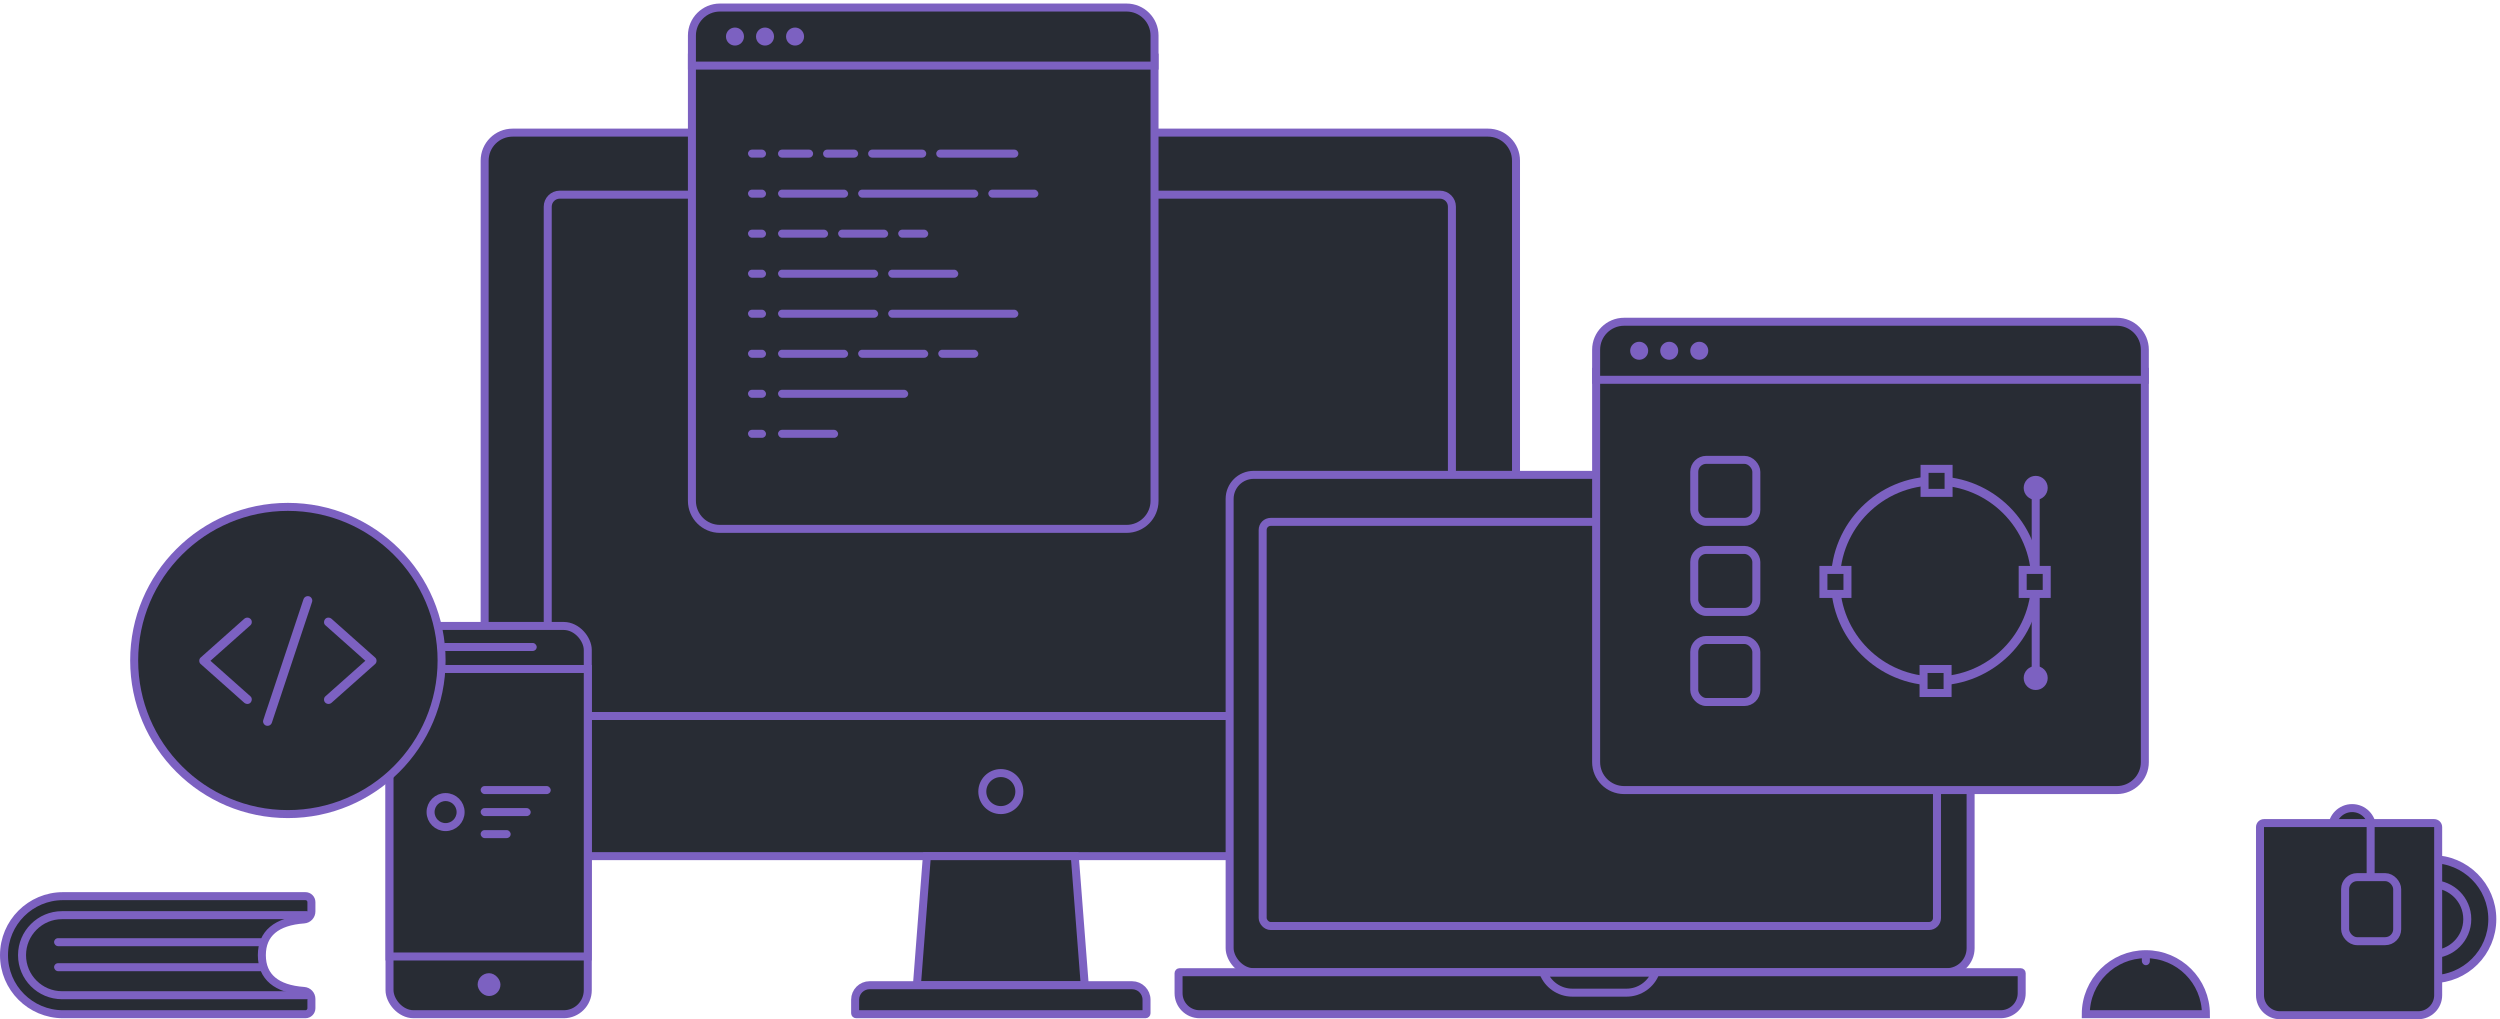<?xml version="1.0" encoding="UTF-8"?>
<svg width="650px" height="265px" viewBox="0 0 650 265" version="1.1" xmlns="http://www.w3.org/2000/svg" xmlns:xlink="http://www.w3.org/1999/xlink">
    <title>dev</title>
    <g id="Page-1" stroke="none" stroke-width="1" fill="none" fill-rule="evenodd">
        <g id="dev" transform="translate(1, 1)">
            <path d="M125.008,40.765 C125.008,36.738 128.264,33.482 132.298,33.482 L385.872,33.482 C389.899,33.482 393.162,36.74 393.162,40.765 L393.162,214.307 C393.162,218.334 389.906,221.591 385.872,221.591 L132.298,221.591 C128.271,221.591 125.008,218.332 125.008,214.307 L125.008,40.765 Z" id="Case" stroke="#7C61C1" stroke-width="2.081" fill="#282C34" fill-rule="nonzero"></path>
            <path d="M141.41,52.737 C141.41,51.012 142.813,49.613 144.536,49.613 L373.374,49.613 C375.103,49.613 376.5,51.004 376.5,52.737 L376.5,182.042 C376.5,183.766 375.097,185.166 373.374,185.166 L144.536,185.166 C142.807,185.166 141.41,183.774 141.41,182.042 L141.41,52.737 Z" id="Case" stroke="#7C61C1" stroke-width="2.081" fill="#282C34" fill-rule="nonzero"></path>
            <polygon id="Case" stroke="#7C61C1" stroke-width="2.081" fill="#282C34" fill-rule="nonzero" points="239.99 221.591 278.441 221.591 281.037 255.154 237.394 255.154"></polygon>
            <path d="M221.334,255.411 L221.334,258.927 C221.334,261.007 223.024,262.699 225.104,262.699 L293.326,262.699 C295.402,262.699 297.096,261.007 297.096,258.927 L297.096,255.411 C297.096,255.266 296.984,255.154 296.835,255.154 L221.596,255.154 C221.45,255.154 221.334,255.269 221.334,255.411 Z" id="Keyboard" stroke="#7C61C1" stroke-width="2.081" fill="#282C34" fill-rule="nonzero" transform="translate(259.215, 258.927) scale(-1, 1) rotate(-180) translate(-259.215, -258.927) "></path>
            <ellipse id="Oval-6" stroke="#7C61C1" stroke-width="2.081" cx="259.215" cy="204.809" rx="4.816" ry="4.813"></ellipse>
            <rect id="Case" stroke="#7C61C1" stroke-width="2.081" fill="#282C34" fill-rule="nonzero" x="100.275" y="161.75" width="51.547" height="100.949" rx="6.244"></rect>
            <polygon id="Case" stroke="#7C61C1" stroke-width="2.081" fill="#282C34" fill-rule="nonzero" points="100.275 172.937 151.822 172.937 151.822 247.687 100.275 247.687"></polygon>
            <rect id="Rectangle-11" fill="#7C61C1" fill-rule="nonzero" x="113.812" y="166.173" width="24.733" height="2.081" rx="1.041"></rect>
            <rect id="Rectangle-11" fill="#7C61C1" fill-rule="nonzero" x="123.185" y="252.032" width="5.936" height="5.932" rx="2.966"></rect>
            <ellipse id="Oval-6" stroke="#7C61C1" stroke-width="2.081" fill="#282C34" fill-rule="nonzero" cx="114.854" cy="210.143" rx="3.905" ry="3.903"></ellipse>
            <rect id="Rectangle-11" fill="#7C61C1" fill-rule="nonzero" x="123.966" y="203.378" width="18.224" height="2.081" rx="1.041"></rect>
            <rect id="Rectangle-11" fill="#7C61C1" fill-rule="nonzero" x="123.966" y="209.102" width="13.017" height="2.081" rx="1.041"></rect>
            <rect id="Rectangle-11" fill="#7C61C1" fill-rule="nonzero" x="123.966" y="214.826" width="7.81" height="2.081" rx="1.041"></rect>
            <ellipse id="Oval-7" stroke="#7C61C1" stroke-width="2.081" fill="#282C34" fill-rule="nonzero" cx="73.849" cy="170.726" rx="39.964" ry="39.937"></ellipse>
            <rect id="Case" stroke="#7C61C1" stroke-width="2.081" fill="#282C34" fill-rule="nonzero" x="318.705" y="122.463" width="192.654" height="129.309" rx="6.244"></rect>
            <path d="M305.426,252.026 L305.426,257.235 C305.426,260.248 307.874,262.699 310.888,262.699 L519.176,262.699 C522.187,262.699 524.638,260.25 524.638,257.235 L524.638,252.026 C524.638,251.884 524.525,251.772 524.379,251.772 L305.685,251.772 C305.539,251.772 305.426,251.884 305.426,252.026 Z" id="Keyboard" stroke="#7C61C1" stroke-width="2.081" fill="#282C34" fill-rule="nonzero"></path>
            <path d="M429.429,251.889 L400.27,251.888 C401.434,254.961 404.402,257.092 407.808,257.092 L421.891,257.092 C425.297,257.092 428.265,254.962 429.429,251.889 Z" id="Notch" stroke="#7C61C1" stroke-width="2.081" fill="#282C34" fill-rule="nonzero"></path>
            <rect id="Screen" stroke="#7C61C1" stroke-width="2.081" fill="#282C34" fill-rule="nonzero" x="327.295" y="134.691" width="175.32" height="105.073" rx="2.081"></rect>
            <ellipse id="Oval-3" fill="#293347" fill-rule="nonzero" cx="253.358" cy="51.954" rx="1.302" ry="1.301"></ellipse>
            <path d="M178.899,13.968 L299.178,13.968 L299.178,129.228 C299.178,133.249 295.909,136.512 291.886,136.512 L186.191,136.512 C182.166,136.512 178.899,133.248 178.899,129.228 L178.899,13.968 Z" id="Case" stroke="#7C61C1" stroke-width="2.081" fill="#282C34" fill-rule="nonzero"></path>
            <path d="M178.899,8.238 C178.899,4.22 182.169,0.959 186.191,0.959 L291.886,0.959 C295.913,0.959 299.178,4.216 299.178,8.238 L299.178,16.05 L178.899,16.05 L178.899,8.238 Z" id="Case" stroke="#7C61C1" stroke-width="2.081" fill="#282C34" fill-rule="nonzero"></path>
            <ellipse id="Oval-5" fill="#7C61C1" fill-rule="nonzero" cx="190.094" cy="8.504" rx="2.343" ry="2.342"></ellipse>
            <ellipse id="Oval-5" fill="#7C61C1" fill-rule="nonzero" cx="197.904" cy="8.504" rx="2.343" ry="2.342"></ellipse>
            <ellipse id="Oval-5" fill="#7C61C1" fill-rule="nonzero" cx="205.714" cy="8.504" rx="2.343" ry="2.342"></ellipse>
            <rect id="Rectangle-11" fill="#7C61C1" fill-rule="nonzero" x="193.478" y="89.94" width="4.686" height="2.081" rx="1.041"></rect>
            <rect id="Rectangle-11" fill="#7C61C1" fill-rule="nonzero" x="193.478" y="37.905" width="4.686" height="2.081" rx="1.041"></rect>
            <path d="M202.329,37.905 L209.36,37.905 C209.935,37.905 210.401,38.371 210.401,38.945 C210.401,39.52 209.935,39.986 209.36,39.986 L202.329,39.986 C201.754,39.986 201.288,39.52 201.288,38.945 C201.288,38.371 201.754,37.905 202.329,37.905 Z" id="Rectangle-11" fill="#7C61C1" fill-rule="nonzero"></path>
            <path d="M214.045,37.905 L221.075,37.905 C221.65,37.905 222.116,38.371 222.116,38.945 C222.116,39.52 221.65,39.986 221.075,39.986 L214.045,39.986 C213.47,39.986 213.004,39.52 213.004,38.945 C213.004,38.371 213.47,37.905 214.045,37.905 Z" id="Rectangle-11" fill="#7C61C1" fill-rule="nonzero"></path>
            <path d="M225.76,37.905 L238.779,37.905 C239.354,37.905 239.82,38.371 239.82,38.945 C239.82,39.52 239.354,39.986 238.779,39.986 L225.76,39.986 C225.186,39.986 224.72,39.52 224.72,38.945 C224.72,38.371 225.186,37.905 225.76,37.905 Z" id="Rectangle-11" fill="#7C61C1" fill-rule="nonzero"></path>
            <path d="M243.464,37.905 L262.731,37.905 C263.305,37.905 263.771,38.371 263.771,38.945 C263.771,39.52 263.305,39.986 262.731,39.986 L243.464,39.986 C242.889,39.986 242.423,39.52 242.423,38.945 C242.423,38.371 242.889,37.905 243.464,37.905 Z" id="Rectangle-11" fill="#7C61C1" fill-rule="nonzero"></path>
            <rect id="Rectangle-11" fill="#7C61C1" fill-rule="nonzero" x="193.478" y="48.312" width="4.686" height="2.081" rx="1.041"></rect>
            <rect id="Rectangle-11" fill="#7C61C1" fill-rule="nonzero" x="193.478" y="58.719" width="4.686" height="2.081" rx="1.041"></rect>
            <rect id="Rectangle-11" fill="#7C61C1" fill-rule="nonzero" x="193.478" y="69.126" width="4.686" height="2.081" rx="1.041"></rect>
            <rect id="Rectangle-11" fill="#7C61C1" fill-rule="nonzero" x="193.478" y="79.533" width="4.686" height="2.081" rx="1.041"></rect>
            <rect id="Rectangle-11" fill="#7C61C1" fill-rule="nonzero" x="193.478" y="100.348" width="4.686" height="2.081" rx="1.041"></rect>
            <rect id="Rectangle-11" fill="#7C61C1" fill-rule="nonzero" x="193.478" y="110.755" width="4.686" height="2.081" rx="1.041"></rect>
            <rect id="Rectangle-11" fill="#7C61C1" fill-rule="nonzero" x="201.288" y="48.312" width="18.224" height="2.081" rx="1.041"></rect>
            <rect id="Rectangle-11" fill="#7C61C1" fill-rule="nonzero" x="222.116" y="48.312" width="31.241" height="2.081" rx="1.041"></rect>
            <rect id="Rectangle-11" fill="#7C61C1" fill-rule="nonzero" x="255.961" y="48.312" width="13.017" height="2.081" rx="1.041"></rect>
            <rect id="Rectangle-11" fill="#7C61C1" fill-rule="nonzero" x="201.288" y="58.719" width="13.017" height="2.081" rx="1.041"></rect>
            <rect id="Rectangle-11" fill="#7C61C1" fill-rule="nonzero" x="216.909" y="58.719" width="13.017" height="2.081" rx="1.041"></rect>
            <rect id="Rectangle-11" fill="#7C61C1" fill-rule="nonzero" x="232.53" y="58.719" width="7.81" height="2.081" rx="1.041"></rect>
            <rect id="Rectangle-11" fill="#7C61C1" fill-rule="nonzero" x="201.288" y="69.126" width="26.035" height="2.081" rx="1.041"></rect>
            <rect id="Rectangle-11" fill="#7C61C1" fill-rule="nonzero" x="229.926" y="69.126" width="18.224" height="2.081" rx="1.041"></rect>
            <rect id="Rectangle-11" fill="#7C61C1" fill-rule="nonzero" x="201.288" y="79.533" width="26.035" height="2.081" rx="1.041"></rect>
            <rect id="Rectangle-11" fill="#7C61C1" fill-rule="nonzero" x="229.926" y="79.533" width="33.845" height="2.081" rx="1.041"></rect>
            <rect id="Rectangle-11" fill="#7C61C1" fill-rule="nonzero" x="201.288" y="89.94" width="18.224" height="2.081" rx="1.041"></rect>
            <rect id="Rectangle-11" fill="#7C61C1" fill-rule="nonzero" x="222.116" y="89.94" width="18.224" height="2.081" rx="1.041"></rect>
            <rect id="Rectangle-11" fill="#7C61C1" fill-rule="nonzero" x="242.944" y="89.94" width="10.414" height="2.081" rx="1.041"></rect>
            <rect id="Rectangle-11" fill="#7C61C1" fill-rule="nonzero" x="201.288" y="100.348" width="33.845" height="2.081" rx="1.041"></rect>
            <rect id="Rectangle-11" fill="#7C61C1" fill-rule="nonzero" x="201.288" y="110.755" width="15.621" height="2.081" rx="1.041"></rect>
            <path d="M413.991,95.664 L556.659,95.664 L556.659,197.143 C556.659,201.163 553.4,204.419 549.374,204.419 L421.277,204.419 C417.256,204.419 413.991,201.157 413.991,197.143 L413.991,95.664 Z" id="Case" stroke="#7C61C1" stroke-width="2.081" fill="#282C34" fill-rule="nonzero"></path>
            <path d="M413.991,89.934 C413.991,85.913 417.251,82.655 421.277,82.655 L549.374,82.655 C553.398,82.655 556.659,85.912 556.659,89.934 L556.659,97.746 L413.991,97.746 L413.991,89.934 Z" id="Case" stroke="#7C61C1" stroke-width="2.081" fill="#282C34" fill-rule="nonzero"></path>
            <ellipse id="Oval-5" fill="#7C61C1" fill-rule="nonzero" cx="425.186" cy="90.201" rx="2.343" ry="2.342"></ellipse>
            <ellipse id="Oval-5" fill="#7C61C1" fill-rule="nonzero" cx="432.996" cy="90.201" rx="2.343" ry="2.342"></ellipse>
            <ellipse id="Oval-5" fill="#7C61C1" fill-rule="nonzero" cx="440.806" cy="90.201" rx="2.343" ry="2.342"></ellipse>
            <ellipse id="Oval-6" stroke="#7C61C1" stroke-width="2.342" fill="#282C34" fill-rule="nonzero" cx="502.248" cy="150.042" rx="26.035" ry="26.018"></ellipse>
            <polygon id="Rectangle-12" stroke="#7C61C1" stroke-width="2.081" fill="#282C34" fill-rule="nonzero" points="499.383 120.902 499.383 127.146 505.633 127.146 505.633 120.902"></polygon>
            <polygon id="Rectangle-12" stroke="#7C61C1" stroke-width="2.081" fill="#282C34" fill-rule="nonzero" points="499.123 172.937 499.123 179.182 505.373 179.182 505.373 172.937"></polygon>
            <polygon id="Rectangle-12" stroke="#7C61C1" stroke-width="2.081" fill="#282C34" fill-rule="nonzero" points="473.089 147.18 473.089 153.424 479.338 153.424 479.338 147.18"></polygon>
            <polygon id="Rectangle-12" stroke="#7C61C1" stroke-width="2.081" fill="#282C34" fill-rule="nonzero" points="524.897 147.18 524.897 153.424 531.147 153.424 531.147 147.18"></polygon>
            <line x1="528.282" y1="126.626" x2="528.282" y2="146.139" id="Line" stroke="#7C61C1" stroke-width="2.081" stroke-linecap="square"></line>
            <line x1="528.282" y1="153.944" x2="528.282" y2="173.458" id="Line" stroke="#7C61C1" stroke-width="2.081" stroke-linecap="square"></line>
            <ellipse id="Oval-5" fill="#7C61C1" fill-rule="nonzero" cx="528.282" cy="125.845" rx="3.124" ry="3.122"></ellipse>
            <ellipse id="Oval-5" fill="#7C61C1" fill-rule="nonzero" cx="528.282" cy="175.279" rx="3.124" ry="3.122"></ellipse>
            <g id="Group-60" transform="translate(439.463, 118.519)" fill="#282C34" fill-rule="nonzero" stroke="#7C61C1" stroke-width="2.081">
                <rect id="Rectangle-15" x="0.041" y="0.041" width="16.143" height="16.131" rx="3.122"></rect>
                <rect id="Rectangle-15" x="0.041" y="23.457" width="16.143" height="16.131" rx="3.122"></rect>
                <rect id="Rectangle-15" x="0.041" y="46.873" width="16.143" height="16.131" rx="3.122"></rect>
            </g>
            <ellipse id="Oval-8" stroke="#7C61C1" stroke-width="2.081" fill="#282C34" fill-rule="nonzero" cx="631.379" cy="237.982" rx="15.621" ry="15.611"></ellipse>
            <ellipse id="Oval-8" stroke="#7C61C1" stroke-width="2.081" fill="#282C34" fill-rule="nonzero" cx="631.379" cy="237.982" rx="9.112" ry="9.106"></ellipse>
            <ellipse id="Oval-8" stroke="#7C61C1" stroke-width="2.081" fill="#282C34" fill-rule="nonzero" cx="610.552" cy="214.306" rx="5.207" ry="5.204"></ellipse>
            <path d="M587.64,213.005 C587.065,213.005 586.599,213.471 586.599,214.046 L586.599,257.756 C586.599,260.63 588.929,262.959 591.803,262.959 L627.72,262.959 C630.594,262.959 632.924,260.63 632.924,257.756 L632.924,214.046 C632.924,213.471 632.458,213.005 631.883,213.005 L587.64,213.005 Z" id="Rectangle-16" stroke="#7C61C1" stroke-width="2.081" fill="#282C34" fill-rule="nonzero"></path>
            <rect id="Rectangle-16" stroke="#7C61C1" stroke-width="2.081" fill="#282C34" fill-rule="nonzero" x="608.729" y="227.055" width="13.539" height="16.651" rx="3.122"></rect>
            <line x1="615.368" y1="213.395" x2="615.368" y2="225.233" id="Line-2" stroke="#7C61C1" stroke-width="2.081" stroke-linecap="square"></line>
            <path d="M556.92,262.699 C565.548,262.699 572.541,262.699 572.541,262.699 C572.541,254.078 565.548,247.088 556.92,247.088 C548.293,247.088 541.3,254.078 541.3,262.699 C541.3,262.699 548.293,262.699 556.92,262.699 Z" id="Oval-8" stroke="#7C61C1" stroke-width="2.081" fill="#282C34" fill-rule="nonzero"></path>
            <rect id="Rectangle-11" fill="#7C61C1" fill-rule="nonzero" x="555.879" y="246.568" width="2.083" height="3.382" rx="1.041"></rect>
            <path d="M15.391,231.998 C6.913,231.998 0.041,238.871 0.041,247.349 C0.041,255.827 6.913,262.699 15.391,262.699 L78.407,262.699 C79.269,262.699 79.968,262 79.968,261.138 L79.968,258.722 C79.968,257.63 79.124,256.723 78.034,256.646 C70.88,256.138 67.081,252.995 67.081,247.349 C67.081,241.702 70.88,238.559 78.034,238.051 C79.124,237.974 79.968,237.067 79.968,235.975 L79.968,233.559 C79.968,232.697 79.269,231.998 78.407,231.998 L15.391,231.998 Z" id="Rectangle-17" stroke="#7C61C1" stroke-width="2.081" fill="#282C34" fill-rule="nonzero"></path>
            <path d="M79.186,257.3 C79.186,257.552 78.982,257.756 78.73,257.756 L78.73,257.756 L71.353,257.756 L15.141,257.756 C9.39,257.756 4.728,253.096 4.728,247.349 C4.728,241.601 9.39,236.941 15.141,236.941 L71.353,236.941 L78.73,236.941 L78.73,236.941 C78.982,236.941 79.186,237.146 79.186,237.397" id="Rectangle-19" stroke="#7C61C1" stroke-width="2.081"></path>
            <rect id="Rectangle-18" fill="#7C61C1" fill-rule="nonzero" x="13.059" y="242.926" width="54.673" height="2.081" rx="1.041"></rect>
            <rect id="Rectangle-18" fill="#7C61C1" fill-rule="nonzero" x="13.059" y="249.43" width="54.673" height="2.081" rx="1.041"></rect>
            <path d="M64.127,180.055 C62.849,178.92 61.571,177.785 60.294,176.65 C58.257,174.843 56.227,173.03 54.191,171.223 C53.724,170.812 53.258,170.395 52.797,169.983 C52.797,170.528 52.797,171.078 52.797,171.622 C54.074,170.487 55.352,169.352 56.63,168.217 C58.666,166.41 60.696,164.597 62.732,162.79 C63.199,162.379 63.666,161.962 64.127,161.551 C64.582,161.145 64.576,160.317 64.127,159.912 C63.642,159.466 62.966,159.477 62.475,159.912 C61.198,161.047 59.92,162.182 58.642,163.317 C56.606,165.124 54.576,166.937 52.54,168.744 C52.073,169.155 51.607,169.572 51.146,169.983 C50.696,170.383 50.696,171.223 51.146,171.622 C52.423,172.758 53.701,173.893 54.979,175.028 C57.015,176.835 59.045,178.648 61.081,180.455 C61.548,180.866 62.015,181.283 62.475,181.694 C62.931,182.1 63.683,182.175 64.127,181.694 C64.535,181.254 64.611,180.489 64.127,180.055 L64.127,180.055 Z" id="Shape" fill="#7C61C1" fill-rule="nonzero"></path>
            <path d="M83.583,161.554 C84.86,162.689 86.138,163.824 87.416,164.959 C89.452,166.766 91.482,168.579 93.518,170.386 C93.985,170.797 94.452,171.214 94.912,171.625 C94.912,171.081 94.912,170.531 94.912,169.986 C93.635,171.121 92.357,172.256 91.079,173.392 C89.043,175.199 87.013,177.011 84.977,178.818 C84.51,179.23 84.043,179.647 83.583,180.058 C83.128,180.463 83.133,181.291 83.583,181.697 C84.067,182.143 84.744,182.131 85.234,181.697 C86.511,180.562 87.789,179.427 89.067,178.291 C91.103,176.484 93.133,174.672 95.169,172.865 C95.636,172.453 96.103,172.036 96.563,171.625 C97.013,171.226 97.013,170.386 96.563,169.986 C95.286,168.851 94.008,167.716 92.73,166.581 C90.694,164.774 88.664,162.961 86.628,161.154 C86.161,160.743 85.695,160.326 85.234,159.914 C84.779,159.509 84.026,159.434 83.583,159.914 C83.174,160.355 83.098,161.119 83.583,161.554 L83.583,161.554 Z" id="Shape" fill="#7C61C1" fill-rule="nonzero"></path>
            <path d="M69.694,186.876 C70.044,185.833 70.388,184.791 70.738,183.742 C71.572,181.235 72.407,178.733 73.241,176.225 C74.244,173.202 75.248,170.184 76.257,167.161 C77.126,164.549 77.996,161.937 78.865,159.325 C79.279,158.056 79.746,156.794 80.131,155.508 C80.137,155.491 80.143,155.473 80.148,155.456 C80.341,154.883 79.927,154.164 79.332,154.031 C78.69,153.886 78.101,154.222 77.896,154.842 C77.546,155.885 77.202,156.927 76.852,157.975 C76.018,160.483 75.184,162.985 74.349,165.493 C73.346,168.516 72.342,171.534 71.333,174.557 C70.464,177.169 69.595,179.781 68.725,182.393 C68.311,183.656 67.844,184.918 67.459,186.204 C67.453,186.221 67.448,186.239 67.442,186.256 C67.249,186.829 67.663,187.548 68.259,187.681 C68.9,187.826 69.49,187.49 69.694,186.876 L69.694,186.876 Z" id="Shape" fill="#7C61C1" fill-rule="nonzero"></path>
        </g>
    </g>
</svg>